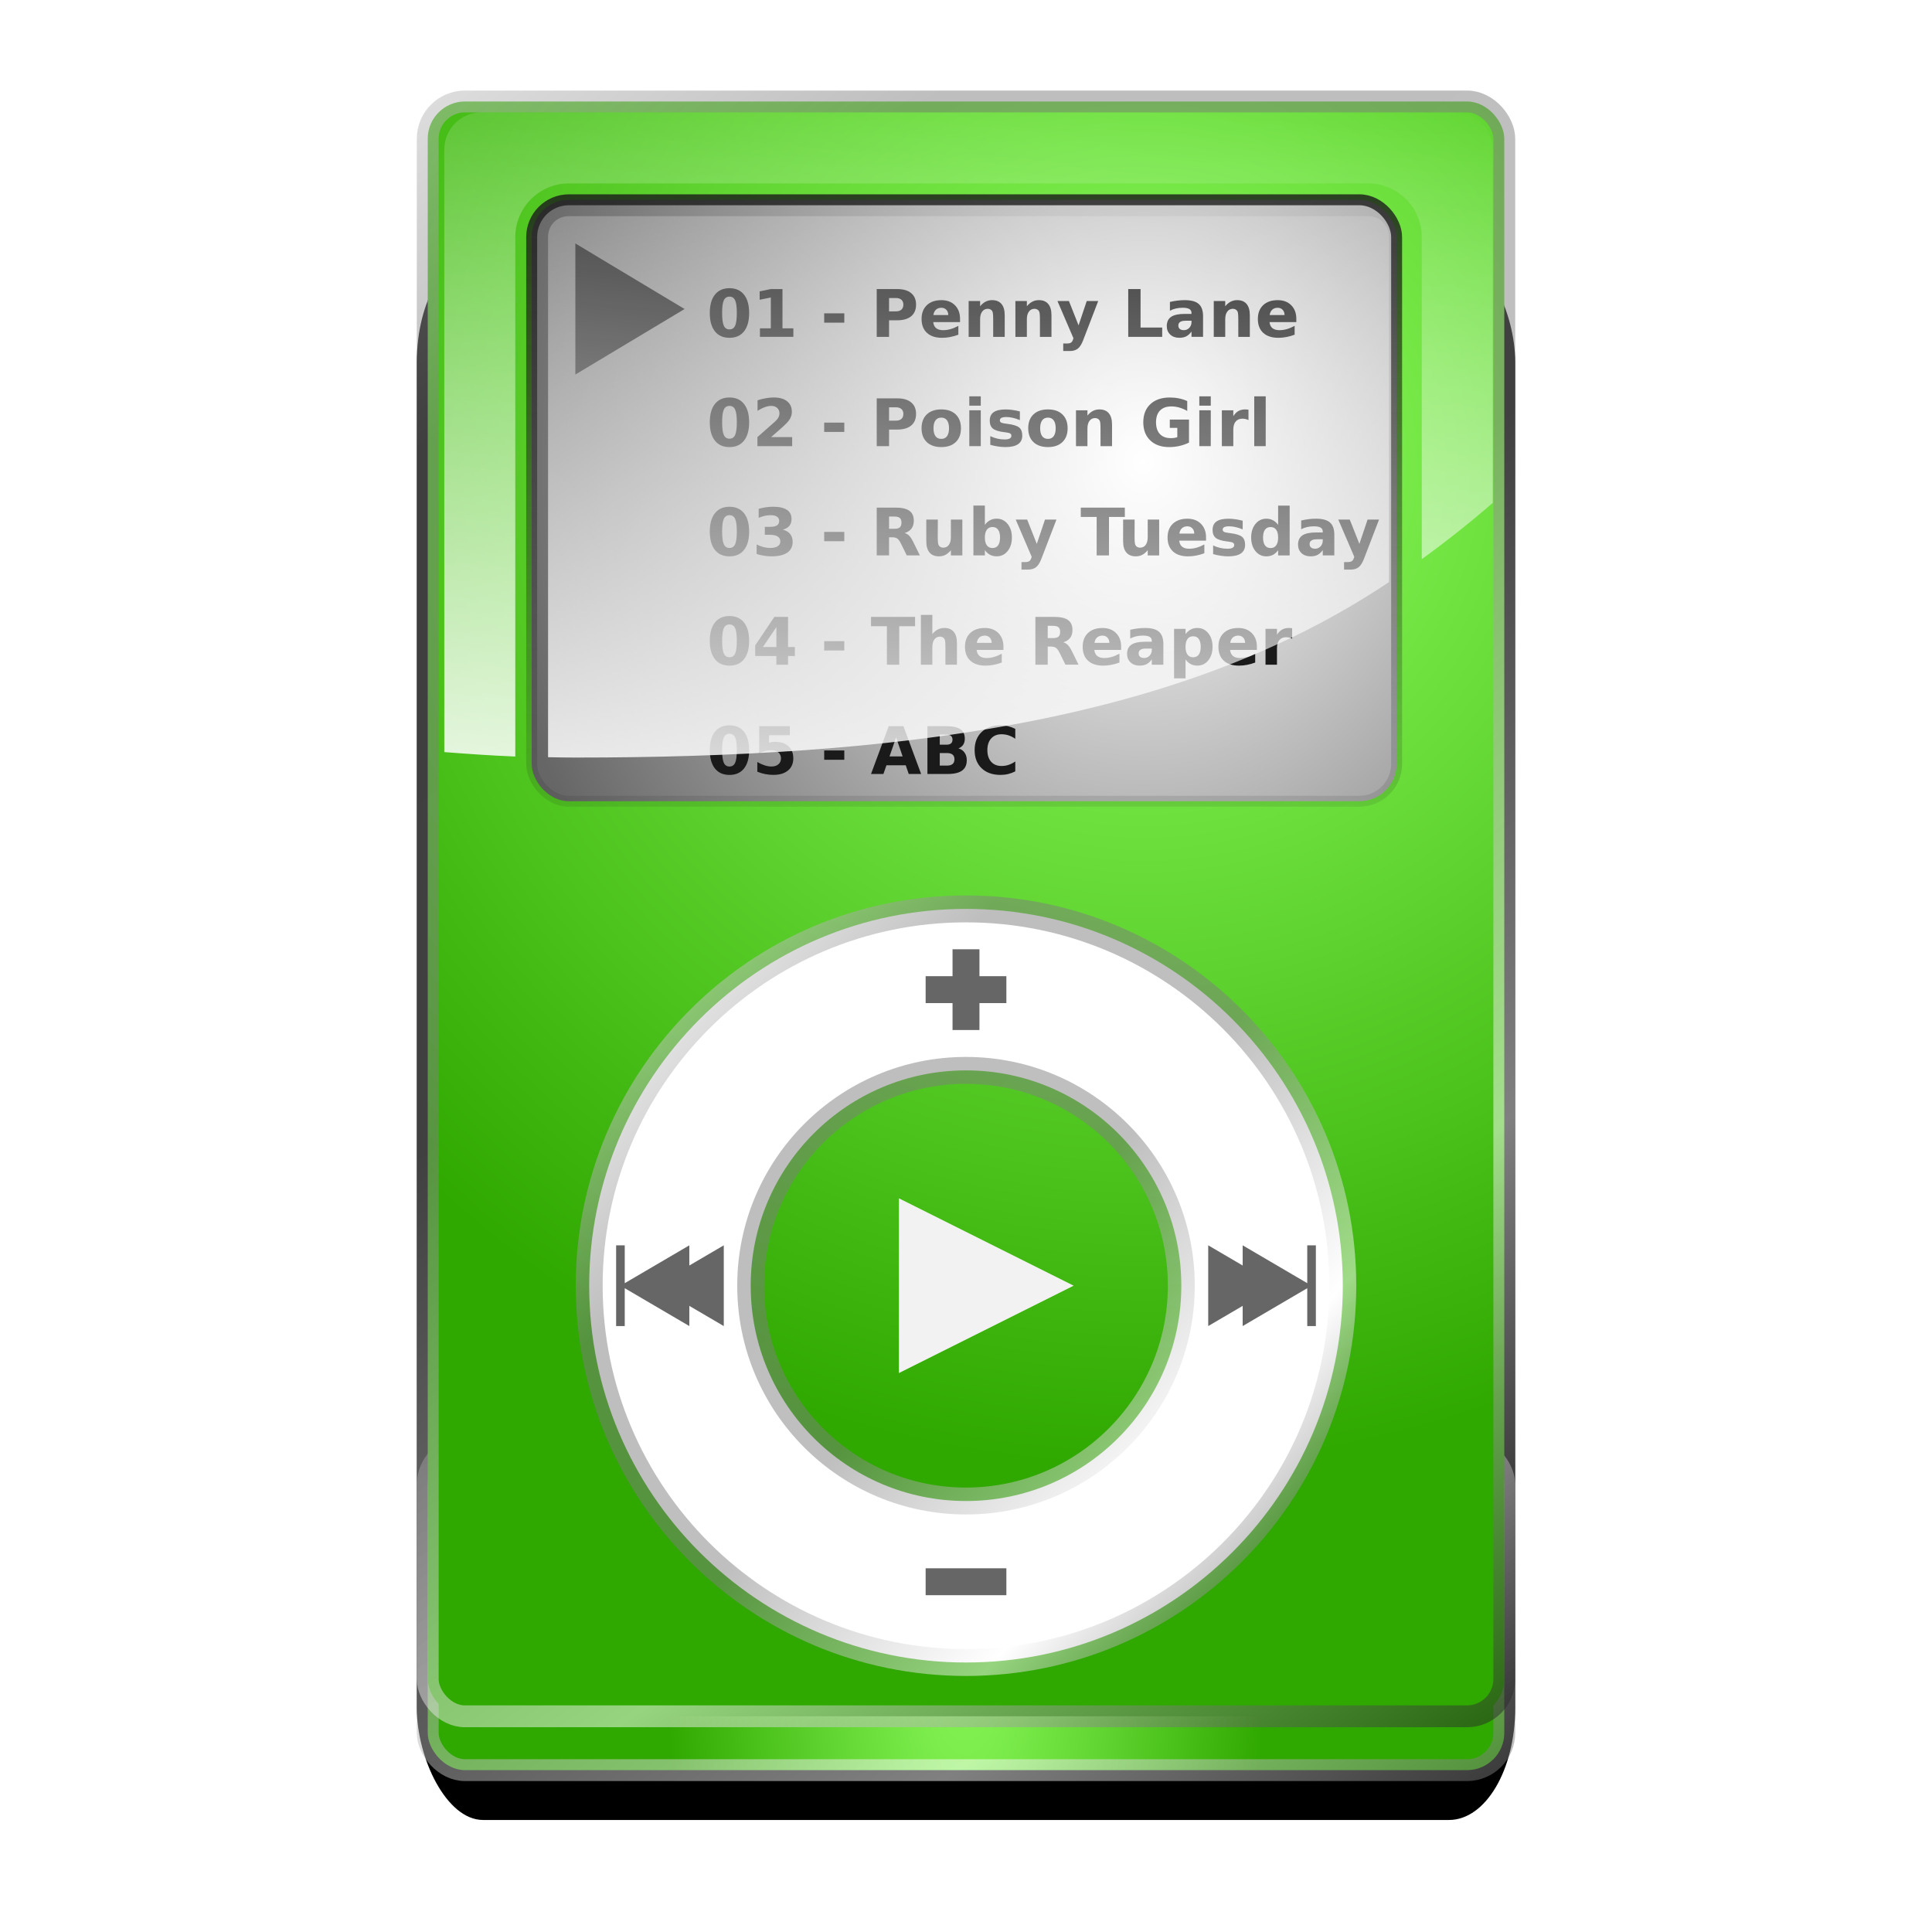 <?xml version="1.0" encoding="UTF-8" standalone="no"?>
<!-- Created with Inkscape (http://www.inkscape.org/) -->

<svg
   xmlns:dc="http://purl.org/dc/elements/1.1/"
   xmlns:cc="http://creativecommons.org/ns#"
   xmlns:rdf="http://www.w3.org/1999/02/22-rdf-syntax-ns#"
   xmlns:svg="http://www.w3.org/2000/svg"
   xmlns="http://www.w3.org/2000/svg"
   xmlns:xlink="http://www.w3.org/1999/xlink"
   xmlns:sodipodi="http://sodipodi.sourceforge.net/DTD/sodipodi-0.dtd"
   xmlns:inkscape="http://www.inkscape.org/namespaces/inkscape"
   width="128"
   height="128"
   id="svg3829"
   version="1.1"
   inkscape:version="0.91 r"
   sodipodi:docname="multimedia-player-ipod-green.svg">
  <defs
     id="defs3831">
    <linearGradient
       inkscape:collect="always"
       id="linearGradient5452">
      <stop
         style="stop-color:#ffffff;stop-opacity:1;"
         offset="0"
         id="stop5454" />
      <stop
         style="stop-color:#ffffff;stop-opacity:0;"
         offset="1"
         id="stop5456" />
    </linearGradient>
    <linearGradient
       inkscape:collect="always"
       id="linearGradient5419">
      <stop
         style="stop-color:#1a1a1a;stop-opacity:1;"
         offset="0"
         id="stop5421" />
      <stop
         style="stop-color:#1a1a1a;stop-opacity:0;"
         offset="1"
         id="stop5423" />
    </linearGradient>
    <linearGradient
       id="linearGradient5409">
      <stop
         style="stop-color:#ffffff;stop-opacity:1;"
         offset="0"
         id="stop5411" />
      <stop
         style="stop-color:#666666;stop-opacity:1;"
         offset="1"
         id="stop5413" />
    </linearGradient>
    <linearGradient
       id="linearGradient8794">
      <stop
         style="stop-color:#90ff60;stop-opacity:1;"
         offset="0"
         id="stop8796" />
      <stop
         style="stop-color:#2fa800;stop-opacity:1;"
         offset="1"
         id="stop8798" />
    </linearGradient>
    <linearGradient
       id="linearGradient4270-9-28">
      <stop
         style="stop-color:#f9f9f9;stop-opacity:0.502;"
         offset="0"
         id="stop4272-5-33" />
      <stop
         id="stop5033-81"
         offset="0.25"
         style="stop-color:#7d7d7d;stop-opacity:0.502;" />
      <stop
         id="stop4278-7-4"
         offset="0.5"
         style="stop-color:#808080;stop-opacity:0.502;" />
      <stop
         style="stop-color:#ffffff;stop-opacity:0.502;"
         offset="0.75"
         id="stop5035-3" />
      <stop
         style="stop-color:#000000;stop-opacity:0.502;"
         offset="1"
         id="stop4274-4-83" />
    </linearGradient>
    <linearGradient
       inkscape:collect="always"
       xlink:href="#linearGradient4270-9-28"
       id="linearGradient5396"
       x1="0"
       y1="-24"
       x2="120"
       y2="152"
       gradientUnits="userSpaceOnUse"
       gradientTransform="matrix(0.724,0,0,0.724,17.859,-54.282)" />
    <radialGradient
       inkscape:collect="always"
       xlink:href="#linearGradient8794"
       id="radialGradient5405"
       gradientUnits="userSpaceOnUse"
       gradientTransform="matrix(1.393,-5.2860603e-8,5.1610491e-8,1.36,-35.656,-103.614)"
       cx="80"
       cy="39.877"
       fx="80"
       fy="39.877"
       r="49" />
    <linearGradient
       inkscape:collect="always"
       xlink:href="#linearGradient4270-9-28"
       id="linearGradient5407"
       gradientUnits="userSpaceOnUse"
       x1="0"
       y1="-24"
       x2="120"
       y2="152"
       gradientTransform="matrix(0.724,0,0,0.724,17.859,-72.553)" />
    <radialGradient
       inkscape:collect="always"
       xlink:href="#linearGradient8794"
       id="radialGradient5415"
       cx="63.768"
       cy="80.913"
       fx="63.768"
       fy="80.913"
       r="49"
       gradientTransform="matrix(0.408,4.5592281e-8,-1.8474252e-7,1.654,37.972,-113.823)"
       gradientUnits="userSpaceOnUse" />
    <linearGradient
       inkscape:collect="always"
       xlink:href="#linearGradient5419"
       id="linearGradient5425"
       x1="64"
       y1="-16"
       x2="64"
       y2="64"
       gradientUnits="userSpaceOnUse"
       gradientTransform="matrix(0.724,0,0,0.724,17.859,-66.764)" />
    <radialGradient
       inkscape:collect="always"
       xlink:href="#linearGradient5409"
       id="radialGradient5441"
       cx="80"
       cy="22.031"
       fx="80"
       fy="22.031"
       r="40.5"
       gradientTransform="matrix(1.072,-4.1061706e-8,4.6536599e-8,1.215,-10.013,-76.164)"
       gradientUnits="userSpaceOnUse" />
    <linearGradient
       inkscape:collect="always"
       xlink:href="#linearGradient5452"
       id="linearGradient5473"
       gradientUnits="userSpaceOnUse"
       x1="32"
       y1="64"
       x2="40"
       y2="-16"
       gradientTransform="matrix(0.724,0,0,0.724,17.859,-66.764)" />
    <linearGradient
       inkscape:collect="always"
       xlink:href="#linearGradient4270-9-28"
       id="linearGradient4586"
       x1="36"
       y1="68"
       x2="92"
       y2="120"
       gradientUnits="userSpaceOnUse"
       gradientTransform="matrix(0.892,0,0,0.892,6.94,-76.843)" />
    <filter
       inkscape:collect="always"
       id="filter4660">
      <feGaussianBlur
         inkscape:collect="always"
         stdDeviation="2.21"
         id="feGaussianBlur4662" />
    </filter>
  </defs>
  <sodipodi:namedview
     id="base"
     pagecolor="#ffffff"
     bordercolor="#666666"
     borderopacity="1.0"
     inkscape:pageopacity="0.0"
     inkscape:pageshadow="2"
     inkscape:zoom="2.5600001"
     inkscape:cx="16.727156"
     inkscape:cy="81.566973"
     inkscape:current-layer="layer1"
     showgrid="true"
     inkscape:grid-bbox="true"
     inkscape:document-units="px"
     inkscape:window-width="1280"
     inkscape:window-height="969"
     inkscape:window-x="0"
     inkscape:window-y="28"
     inkscape:window-maximized="1"
     showguides="true"
     inkscape:guide-bbox="true">
    <inkscape:grid
       type="xygrid"
       id="grid3837"
       empspacing="4"
       visible="true"
       enabled="true"
       snapvisiblegridlinesonly="true" />
  </sodipodi:namedview>
  <g
     id="layer1"
     inkscape:label="Layer 1"
     inkscape:groupmode="layer"
     transform="translate(0,80)">
    <rect
       ry="7.422"
       rx="4.387"
       y="-63.422"
       x="27.614"
       height="104"
       width="72.773"
       id="rect4634"
       style="fill:#000000;fill-opacity:1;stroke:none;filter:url(#filter4660)" />
    <rect
       style="fill:url(#radialGradient5415);fill-opacity:1;stroke:url(#linearGradient5396);stroke-width:1.447;stroke-linecap:round;stroke-linejoin:round;stroke-miterlimit:4;stroke-opacity:1;stroke-dasharray:none;stroke-dashoffset:0"
       id="rect5380"
       width="71.325"
       height="21.397"
       x="28.338"
       y="15.879"
       rx="2.469"
       ry="2.469" />
    <rect
       ry="2.469"
       rx="2.469"
       y="-73.277"
       x="28.338"
       height="106.987"
       width="71.325"
       id="rect5403"
       style="fill:url(#radialGradient5405);fill-opacity:1;stroke:url(#linearGradient5407);stroke-width:1.447;stroke-linecap:round;stroke-linejoin:round;stroke-miterlimit:4;stroke-opacity:1;stroke-dasharray:none;stroke-dashoffset:0" />
    <rect
       style="fill:url(#radialGradient5441);fill-opacity:1.0;stroke:url(#linearGradient5425);stroke-width:0.724;stroke-linecap:round;stroke-linejoin:round;stroke-miterlimit:4;stroke-opacity:1;stroke-dasharray:none;stroke-dashoffset:0"
       id="rect5417"
       width="57.305"
       height="39.849"
       x="35.225"
       y="-66.764"
       rx="2.469"
       ry="2.469" />
    <path
       style="fill:#f2f2f2;stroke:none"
       d="m 59.555,-0.608 0,11.577 11.577,-5.789 z"
       id="path5565"
       inkscape:connector-curvature="0" />
    <path
       style="opacity:1;fill:#1a1a1a;stroke:none"
       d="m 38.119,-63.87 0,8.683 7.236,-4.341 z"
       id="path3307"
       inkscape:connector-curvature="0" />
    <g
       transform="matrix(0.724,0,0,0.724,19.306,-748.64)"
       style="font-size:6px;font-style:normal;font-weight:bold;line-height:125%;letter-spacing:0px;word-spacing:0px;opacity:1;fill:#1a1a1a;fill-opacity:1;stroke:none;font-family:Sans;-inkscape-font-specification:Sans Bold"
       id="text4127">
      <path
         inkscape:connector-curvature="0"
         d="m 40.76,952.171 c -3e-6,-0.547 -0.052,-0.932 -0.155,-1.154 -0.102,-0.225 -0.273,-0.337 -0.516,-0.337 -0.242,0 -0.415,0.112 -0.519,0.337 -0.104,0.223 -0.155,0.607 -0.155,1.154 -10e-7,0.553 0.052,0.942 0.155,1.169 0.104,0.227 0.276,0.34 0.519,0.34 0.24,0 0.412,-0.113 0.516,-0.34 0.104,-0.227 0.155,-0.616 0.155,-1.169 m 1.128,0.009 c -4e-6,0.725 -0.156,1.284 -0.469,1.679 -0.313,0.393 -0.756,0.589 -1.33,0.589 -0.576,0 -1.021,-0.196 -1.333,-0.589 -0.312,-0.395 -0.469,-0.954 -0.469,-1.679 0,-0.727 0.156,-1.286 0.469,-1.679 0.312,-0.395 0.757,-0.592 1.333,-0.592 0.574,0 1.018,0.197 1.33,0.592 0.312,0.393 0.469,0.952 0.469,1.679"
         id="path3453"
         style="fill:#1a1a1a" />
      <path
         inkscape:connector-curvature="0"
         d="m 42.875,953.583 0.996,0 0,-2.827 -1.022,0.211 0,-0.768 1.017,-0.211 1.072,0 0,3.595 0.996,0 0,0.779 -3.059,0 0,-0.779"
         id="path3455"
         style="fill:#1a1a1a" />
      <path
         inkscape:connector-curvature="0"
         d="m 48.755,952.209 1.84,0 0,0.853 -1.84,0 0,-0.853"
         id="path3457"
         style="fill:#1a1a1a" />
      <path
         inkscape:connector-curvature="0"
         d="m 53.562,949.988 1.872,0 c 0.557,0 0.983,0.124 1.28,0.372 0.299,0.246 0.448,0.598 0.448,1.055 -4e-6,0.459 -0.149,0.812 -0.448,1.061 -0.297,0.246 -0.724,0.369 -1.28,0.369 l -0.744,0 0,1.518 -1.128,0 0,-4.374 m 1.128,0.817 0,1.222 0.624,0 c 0.219,0 0.388,-0.053 0.507,-0.158 0.119,-0.107 0.179,-0.259 0.179,-0.454 -3e-6,-0.195 -0.06,-0.346 -0.179,-0.451 -0.119,-0.105 -0.288,-0.158 -0.507,-0.158 l -0.624,0"
         id="path3459"
         style="fill:#1a1a1a" />
      <path
         inkscape:connector-curvature="0"
         d="m 61.186,952.713 0,0.299 -2.452,0 c 0.025,0.246 0.114,0.431 0.267,0.554 0.152,0.123 0.365,0.185 0.639,0.185 0.221,0 0.446,-0.032 0.677,-0.097 0.232,-0.066 0.471,-0.166 0.715,-0.299 l 0,0.809 c -0.248,0.094 -0.496,0.164 -0.744,0.211 -0.248,0.049 -0.496,0.073 -0.744,0.073 -0.594,0 -1.056,-0.15 -1.386,-0.451 -0.328,-0.303 -0.492,-0.727 -0.492,-1.271 0,-0.535 0.161,-0.956 0.483,-1.263 0.324,-0.307 0.77,-0.46 1.336,-0.46 0.516,0 0.928,0.155 1.236,0.466 0.311,0.311 0.466,0.726 0.466,1.245 m -1.078,-0.349 c -3e-6,-0.199 -0.059,-0.359 -0.176,-0.48 -0.115,-0.123 -0.267,-0.185 -0.454,-0.185 -0.203,0 -0.368,0.058 -0.495,0.173 -0.127,0.113 -0.206,0.277 -0.237,0.492 l 1.362,0"
         id="path3461"
         style="fill:#1a1a1a" />
      <path
         inkscape:connector-curvature="0"
         d="m 65.275,952.364 0,1.998 -1.055,0 0,-0.325 0,-1.204 c -3e-6,-0.283 -0.007,-0.479 -0.021,-0.586 -0.012,-0.107 -0.033,-0.187 -0.064,-0.237 -0.041,-0.068 -0.097,-0.121 -0.167,-0.158 -0.07,-0.039 -0.15,-0.059 -0.24,-0.059 -0.219,0 -0.391,0.085 -0.516,0.255 -0.125,0.168 -0.188,0.401 -0.188,0.7 l 0,1.614 -1.049,0 0,-3.281 1.049,0 0,0.48 c 0.158,-0.191 0.326,-0.332 0.504,-0.422 0.178,-0.092 0.374,-0.138 0.589,-0.138 0.379,0 0.666,0.116 0.861,0.349 0.197,0.232 0.296,0.57 0.296,1.014"
         id="path3463"
         style="fill:#1a1a1a" />
      <path
         inkscape:connector-curvature="0"
         d="m 69.553,952.364 0,1.998 -1.055,0 0,-0.325 0,-1.204 c -3e-6,-0.283 -0.007,-0.479 -0.021,-0.586 -0.012,-0.107 -0.033,-0.187 -0.064,-0.237 -0.041,-0.068 -0.097,-0.121 -0.167,-0.158 -0.07,-0.039 -0.15,-0.059 -0.24,-0.059 -0.219,0 -0.391,0.085 -0.516,0.255 -0.125,0.168 -0.188,0.401 -0.188,0.7 l 0,1.614 -1.049,0 0,-3.281 1.049,0 0,0.48 c 0.158,-0.191 0.326,-0.332 0.504,-0.422 0.178,-0.092 0.374,-0.138 0.589,-0.138 0.379,0 0.666,0.116 0.861,0.349 0.197,0.232 0.296,0.57 0.296,1.014"
         id="path3465"
         style="fill:#1a1a1a" />
      <path
         inkscape:connector-curvature="0"
         d="m 70.101,951.081 1.049,0 0.882,2.227 0.75,-2.227 1.049,0 -1.38,3.592 c -0.139,0.365 -0.301,0.62 -0.486,0.765 -0.184,0.146 -0.427,0.22 -0.729,0.22 l -0.606,0 0,-0.688 0.328,0 c 0.178,0 0.307,-0.028 0.387,-0.085 0.082,-0.057 0.146,-0.158 0.19,-0.305 l 0.029,-0.091 -1.462,-3.407"
         id="path3467"
         style="fill:#1a1a1a" />
      <path
         inkscape:connector-curvature="0"
         d="m 76.578,949.988 1.128,0 0,3.521 1.98,0 0,0.853 -3.108,0 0,-4.374"
         id="path3469"
         style="fill:#1a1a1a" />
      <path
         inkscape:connector-curvature="0"
         d="m 81.822,952.886 c -0.219,0 -0.384,0.037 -0.495,0.111 -0.109,0.074 -0.164,0.184 -0.164,0.328 -1e-6,0.133 0.044,0.237 0.132,0.313 0.09,0.074 0.214,0.111 0.372,0.111 0.197,0 0.363,-0.07 0.498,-0.211 0.135,-0.143 0.202,-0.32 0.202,-0.533 l 0,-0.12 -0.545,0 m 1.603,-0.396 0,1.872 -1.058,0 0,-0.486 c -0.141,0.199 -0.299,0.345 -0.475,0.437 -0.176,0.09 -0.39,0.135 -0.642,0.135 -0.34,0 -0.616,-0.099 -0.829,-0.296 -0.211,-0.199 -0.316,-0.457 -0.316,-0.773 -10e-7,-0.385 0.132,-0.667 0.396,-0.847 0.266,-0.18 0.682,-0.27 1.248,-0.27 l 0.618,0 0,-0.082 c -2e-6,-0.166 -0.065,-0.287 -0.196,-0.363 -0.131,-0.078 -0.335,-0.117 -0.612,-0.117 -0.225,0 -0.434,0.022 -0.627,0.067 -0.193,0.045 -0.373,0.112 -0.539,0.202 l 0,-0.8 c 0.225,-0.055 0.45,-0.096 0.677,-0.123 0.227,-0.029 0.453,-0.044 0.68,-0.044 0.592,0 1.019,0.117 1.28,0.352 0.264,0.232 0.396,0.611 0.396,1.137"
         id="path3471"
         style="fill:#1a1a1a" />
      <path
         inkscape:connector-curvature="0"
         d="m 87.705,952.364 0,1.998 -1.055,0 0,-0.325 0,-1.204 c -3e-6,-0.283 -0.007,-0.479 -0.021,-0.586 -0.012,-0.107 -0.033,-0.187 -0.064,-0.237 -0.041,-0.068 -0.097,-0.121 -0.167,-0.158 -0.07,-0.039 -0.15,-0.059 -0.24,-0.059 -0.219,0 -0.391,0.085 -0.516,0.255 -0.125,0.168 -0.188,0.401 -0.188,0.7 l 0,1.614 -1.049,0 0,-3.281 1.049,0 0,0.48 c 0.158,-0.191 0.326,-0.332 0.504,-0.422 0.178,-0.092 0.374,-0.138 0.589,-0.138 0.379,0 0.666,0.116 0.861,0.349 0.197,0.232 0.296,0.57 0.296,1.014"
         id="path3473"
         style="fill:#1a1a1a" />
      <path
         inkscape:connector-curvature="0"
         d="m 91.959,952.713 0,0.299 -2.452,0 c 0.025,0.246 0.114,0.431 0.267,0.554 0.152,0.123 0.365,0.185 0.639,0.185 0.221,0 0.446,-0.032 0.677,-0.097 0.232,-0.066 0.471,-0.166 0.715,-0.299 l 0,0.809 c -0.248,0.094 -0.496,0.164 -0.744,0.211 -0.248,0.049 -0.496,0.073 -0.744,0.073 -0.594,0 -1.056,-0.15 -1.386,-0.451 -0.328,-0.303 -0.492,-0.727 -0.492,-1.271 0,-0.535 0.161,-0.956 0.483,-1.263 0.324,-0.307 0.77,-0.46 1.336,-0.46 0.516,0 0.928,0.155 1.236,0.466 0.311,0.311 0.466,0.726 0.466,1.245 m -1.078,-0.349 c -2e-6,-0.199 -0.059,-0.359 -0.176,-0.48 -0.115,-0.123 -0.267,-0.185 -0.454,-0.185 -0.203,0 -0.368,0.058 -0.495,0.173 -0.127,0.113 -0.206,0.277 -0.237,0.492 l 1.362,0"
         id="path3475"
         style="fill:#1a1a1a" />
    </g>
    <g
       transform="matrix(0.724,0,0,0.724,19.306,-748.64)"
       style="font-size:6px;font-style:normal;font-weight:bold;line-height:125%;letter-spacing:0px;word-spacing:0px;opacity:1;fill:#1a1a1a;fill-opacity:1;stroke:none;font-family:Sans;-inkscape-font-specification:Sans Bold"
       id="text4131">
      <path
         inkscape:connector-curvature="0"
         d="m 40.76,962.171 c -3e-6,-0.547 -0.052,-0.932 -0.155,-1.154 -0.102,-0.225 -0.273,-0.337 -0.516,-0.337 -0.242,0 -0.415,0.112 -0.519,0.337 -0.104,0.223 -0.155,0.607 -0.155,1.154 -10e-7,0.553 0.052,0.942 0.155,1.169 0.104,0.227 0.276,0.34 0.519,0.34 0.24,0 0.412,-0.113 0.516,-0.34 0.104,-0.227 0.155,-0.616 0.155,-1.169 m 1.128,0.009 c -4e-6,0.725 -0.156,1.284 -0.469,1.679 -0.313,0.393 -0.756,0.589 -1.33,0.589 -0.576,0 -1.021,-0.196 -1.333,-0.589 -0.312,-0.395 -0.469,-0.954 -0.469,-1.679 0,-0.727 0.156,-1.286 0.469,-1.679 0.312,-0.395 0.757,-0.592 1.333,-0.592 0.574,0 1.018,0.197 1.33,0.592 0.312,0.393 0.469,0.952 0.469,1.679"
         id="path3426"
         style="fill:#1a1a1a" />
      <path
         inkscape:connector-curvature="0"
         d="m 43.9,963.533 1.925,0 0,0.829 -3.179,0 0,-0.829 1.597,-1.409 c 0.143,-0.129 0.248,-0.255 0.316,-0.378 0.068,-0.123 0.103,-0.251 0.103,-0.384 -2e-6,-0.205 -0.069,-0.37 -0.208,-0.495 -0.137,-0.125 -0.319,-0.188 -0.548,-0.188 -0.176,0 -0.368,0.038 -0.577,0.114 -0.209,0.074 -0.433,0.186 -0.671,0.334 l 0,-0.961 c 0.254,-0.084 0.505,-0.147 0.753,-0.19 0.248,-0.045 0.491,-0.067 0.729,-0.067 0.523,0 0.93,0.115 1.219,0.346 0.291,0.23 0.437,0.552 0.437,0.964 -3e-6,0.238 -0.062,0.461 -0.185,0.668 -0.123,0.205 -0.382,0.48 -0.776,0.826 l -0.935,0.82"
         id="path3428"
         style="fill:#1a1a1a" />
      <path
         inkscape:connector-curvature="0"
         d="m 48.755,962.209 1.84,0 0,0.853 -1.84,0 0,-0.853"
         id="path3430"
         style="fill:#1a1a1a" />
      <path
         inkscape:connector-curvature="0"
         d="m 53.562,959.988 1.872,0 c 0.557,0 0.983,0.124 1.28,0.372 0.299,0.246 0.448,0.598 0.448,1.055 -4e-6,0.459 -0.149,0.812 -0.448,1.061 -0.297,0.246 -0.724,0.369 -1.28,0.369 l -0.744,0 0,1.518 -1.128,0 0,-4.374 m 1.128,0.817 0,1.222 0.624,0 c 0.219,0 0.388,-0.053 0.507,-0.158 0.119,-0.107 0.179,-0.259 0.179,-0.454 -3e-6,-0.195 -0.06,-0.346 -0.179,-0.451 -0.119,-0.105 -0.288,-0.158 -0.507,-0.158 l -0.624,0"
         id="path3432"
         style="fill:#1a1a1a" />
      <path
         inkscape:connector-curvature="0"
         d="m 59.472,961.752 c -0.232,0 -0.41,0.084 -0.533,0.252 -0.121,0.166 -0.182,0.406 -0.182,0.721 -10e-7,0.314 0.061,0.556 0.182,0.724 0.123,0.166 0.301,0.249 0.533,0.249 0.229,0 0.403,-0.083 0.524,-0.249 0.121,-0.168 0.182,-0.409 0.182,-0.724 -2e-6,-0.314 -0.061,-0.555 -0.182,-0.721 -0.121,-0.168 -0.296,-0.252 -0.524,-0.252 m 0,-0.75 c 0.564,0 1.005,0.152 1.321,0.457 0.318,0.305 0.478,0.727 0.478,1.266 -4e-6,0.539 -0.159,0.961 -0.478,1.266 -0.316,0.305 -0.757,0.457 -1.321,0.457 -0.566,0 -1.01,-0.152 -1.33,-0.457 -0.318,-0.305 -0.478,-0.727 -0.478,-1.266 0,-0.539 0.159,-0.961 0.478,-1.266 0.32,-0.305 0.764,-0.457 1.33,-0.457"
         id="path3434"
         style="fill:#1a1a1a" />
      <path
         inkscape:connector-curvature="0"
         d="m 62.035,961.081 1.049,0 0,3.281 -1.049,0 0,-3.281 m 0,-1.277 1.049,0 0,0.855 -1.049,0 0,-0.855"
         id="path3436"
         style="fill:#1a1a1a" />
      <path
         inkscape:connector-curvature="0"
         d="m 66.661,961.183 0,0.797 c -0.225,-0.094 -0.441,-0.164 -0.65,-0.211 -0.209,-0.047 -0.406,-0.07 -0.592,-0.07 -0.199,0 -0.348,0.025 -0.445,0.076 -0.096,0.049 -0.144,0.125 -0.144,0.229 -10e-7,0.084 0.036,0.148 0.108,0.193 0.074,0.045 0.206,0.078 0.396,0.1 l 0.185,0.026 c 0.537,0.068 0.898,0.181 1.084,0.337 0.186,0.156 0.278,0.401 0.278,0.735 -3e-6,0.35 -0.129,0.612 -0.387,0.788 -0.258,0.176 -0.643,0.264 -1.154,0.264 -0.217,0 -0.441,-0.018 -0.674,-0.053 -0.23,-0.033 -0.468,-0.084 -0.712,-0.152 l 0,-0.797 c 0.209,0.102 0.423,0.178 0.642,0.229 0.221,0.051 0.444,0.076 0.671,0.076 0.205,0 0.359,-0.028 0.463,-0.085 0.104,-0.057 0.155,-0.141 0.155,-0.252 -3e-6,-0.094 -0.036,-0.163 -0.108,-0.208 -0.07,-0.047 -0.212,-0.083 -0.425,-0.108 l -0.185,-0.023 c -0.467,-0.059 -0.794,-0.167 -0.981,-0.325 -0.188,-0.158 -0.281,-0.398 -0.281,-0.721 0,-0.348 0.119,-0.605 0.357,-0.773 0.238,-0.168 0.604,-0.252 1.096,-0.252 0.193,0 0.396,0.015 0.609,0.044 0.213,0.029 0.444,0.075 0.694,0.138"
         id="path3438"
         style="fill:#1a1a1a" />
      <path
         inkscape:connector-curvature="0"
         d="m 69.233,961.752 c -0.232,0 -0.41,0.084 -0.533,0.252 -0.121,0.166 -0.182,0.406 -0.182,0.721 -2e-6,0.314 0.061,0.556 0.182,0.724 0.123,0.166 0.301,0.249 0.533,0.249 0.229,0 0.403,-0.083 0.524,-0.249 0.121,-0.168 0.182,-0.409 0.182,-0.724 -3e-6,-0.314 -0.061,-0.555 -0.182,-0.721 -0.121,-0.168 -0.296,-0.252 -0.524,-0.252 m 0,-0.75 c 0.564,0 1.005,0.152 1.321,0.457 0.318,0.305 0.478,0.727 0.478,1.266 -4e-6,0.539 -0.159,0.961 -0.478,1.266 -0.316,0.305 -0.757,0.457 -1.321,0.457 -0.566,0 -1.01,-0.152 -1.33,-0.457 -0.318,-0.305 -0.478,-0.727 -0.478,-1.266 0,-0.539 0.159,-0.961 0.478,-1.266 0.32,-0.305 0.764,-0.457 1.33,-0.457"
         id="path3440"
         style="fill:#1a1a1a" />
      <path
         inkscape:connector-curvature="0"
         d="m 75.096,962.364 0,1.998 -1.055,0 0,-0.325 0,-1.204 c -3e-6,-0.283 -0.007,-0.479 -0.021,-0.586 -0.012,-0.107 -0.033,-0.187 -0.064,-0.237 -0.041,-0.068 -0.097,-0.121 -0.167,-0.158 -0.07,-0.039 -0.15,-0.059 -0.24,-0.059 -0.219,0 -0.391,0.085 -0.516,0.255 -0.125,0.168 -0.188,0.401 -0.188,0.7 l 0,1.614 -1.049,0 0,-3.281 1.049,0 0,0.48 c 0.158,-0.191 0.326,-0.332 0.504,-0.422 0.178,-0.092 0.374,-0.138 0.589,-0.138 0.379,0 0.666,0.116 0.861,0.349 0.197,0.232 0.296,0.57 0.296,1.014"
         id="path3442"
         style="fill:#1a1a1a" />
      <path
         inkscape:connector-curvature="0"
         d="m 82.139,964.037 c -0.281,0.137 -0.573,0.239 -0.876,0.308 -0.303,0.068 -0.615,0.103 -0.938,0.103 -0.729,0 -1.306,-0.203 -1.731,-0.609 -0.426,-0.408 -0.639,-0.961 -0.639,-1.658 0,-0.705 0.217,-1.26 0.65,-1.664 0.434,-0.404 1.027,-0.606 1.781,-0.606 0.291,0 0.569,0.027 0.835,0.082 0.268,0.055 0.52,0.136 0.756,0.243 l 0,0.905 c -0.244,-0.139 -0.487,-0.242 -0.729,-0.311 -0.24,-0.068 -0.481,-0.103 -0.724,-0.103 -0.449,0 -0.796,0.126 -1.04,0.378 -0.242,0.25 -0.363,0.608 -0.363,1.075 -2e-6,0.463 0.117,0.82 0.352,1.072 0.234,0.252 0.567,0.378 0.999,0.378 0.117,0 0.226,-0.007 0.325,-0.021 0.102,-0.016 0.192,-0.039 0.272,-0.07 l 0,-0.85 -0.688,0 0,-0.756 1.758,0 0,2.104"
         id="path3444"
         style="fill:#1a1a1a" />
      <path
         inkscape:connector-curvature="0"
         d="m 83.082,961.081 1.049,0 0,3.281 -1.049,0 0,-3.281 m 0,-1.277 1.049,0 0,0.855 -1.049,0 0,-0.855"
         id="path3446"
         style="fill:#1a1a1a" />
      <path
         inkscape:connector-curvature="0"
         d="m 87.582,961.974 c -0.092,-0.043 -0.184,-0.074 -0.275,-0.094 -0.09,-0.021 -0.181,-0.032 -0.272,-0.032 -0.27,0 -0.478,0.087 -0.624,0.261 -0.145,0.172 -0.217,0.419 -0.217,0.741 l 0,1.512 -1.049,0 0,-3.281 1.049,0 0,0.539 c 0.135,-0.215 0.289,-0.371 0.463,-0.469 0.176,-0.1 0.386,-0.149 0.63,-0.149 0.035,0 0.073,0.002 0.114,0.006 0.041,0.002 0.101,0.008 0.179,0.018 l 0.003,0.949"
         id="path3448"
         style="fill:#1a1a1a" />
      <path
         inkscape:connector-curvature="0"
         d="m 88.109,959.804 1.049,0 0,4.559 -1.049,0 0,-4.559"
         id="path3450"
         style="fill:#1a1a1a" />
    </g>
    <g
       transform="matrix(0.724,0,0,0.724,19.306,-748.64)"
       style="font-size:6px;font-style:normal;font-weight:bold;line-height:125%;letter-spacing:0px;word-spacing:0px;opacity:1;fill:#1a1a1a;fill-opacity:1;stroke:none;font-family:Sans;-inkscape-font-specification:Sans Bold"
       id="text4135">
      <path
         inkscape:connector-curvature="0"
         d="m 40.76,972.171 c -3e-6,-0.547 -0.052,-0.932 -0.155,-1.154 -0.102,-0.225 -0.273,-0.337 -0.516,-0.337 -0.242,0 -0.415,0.112 -0.519,0.337 -0.104,0.223 -0.155,0.607 -0.155,1.154 -10e-7,0.553 0.052,0.942 0.155,1.169 0.104,0.227 0.276,0.34 0.519,0.34 0.24,0 0.412,-0.113 0.516,-0.34 0.104,-0.227 0.155,-0.616 0.155,-1.169 m 1.128,0.009 c -4e-6,0.725 -0.156,1.284 -0.469,1.679 -0.313,0.393 -0.756,0.589 -1.33,0.589 -0.576,0 -1.021,-0.196 -1.333,-0.589 -0.312,-0.395 -0.469,-0.954 -0.469,-1.679 0,-0.727 0.156,-1.286 0.469,-1.679 0.312,-0.395 0.757,-0.592 1.333,-0.592 0.574,0 1.018,0.197 1.33,0.592 0.312,0.393 0.469,0.952 0.469,1.679"
         id="path3397"
         style="fill:#1a1a1a" />
      <path
         inkscape:connector-curvature="0"
         d="m 44.967,972.004 c 0.295,0.076 0.519,0.209 0.671,0.398 0.154,0.188 0.231,0.427 0.231,0.718 -4e-6,0.434 -0.166,0.764 -0.498,0.99 -0.332,0.225 -0.816,0.337 -1.453,0.337 -0.225,0 -0.45,-0.019 -0.677,-0.056 -0.225,-0.035 -0.447,-0.089 -0.668,-0.161 l 0,-0.87 c 0.211,0.105 0.42,0.186 0.627,0.24 0.209,0.053 0.414,0.079 0.615,0.079 0.299,0 0.527,-0.052 0.686,-0.155 0.16,-0.104 0.24,-0.252 0.24,-0.445 -3e-6,-0.199 -0.082,-0.35 -0.246,-0.451 -0.162,-0.104 -0.402,-0.155 -0.721,-0.155 l -0.451,0 0,-0.727 0.475,0 c 0.283,0 0.494,-0.044 0.633,-0.132 0.139,-0.09 0.208,-0.226 0.208,-0.407 -3e-6,-0.168 -0.067,-0.298 -0.202,-0.39 -0.135,-0.092 -0.325,-0.138 -0.571,-0.138 -0.182,0 -0.365,0.021 -0.551,0.061 -0.186,0.041 -0.37,0.102 -0.554,0.182 l 0,-0.826 c 0.223,-0.062 0.443,-0.109 0.662,-0.141 0.219,-0.031 0.434,-0.047 0.645,-0.047 0.568,0 0.993,0.094 1.274,0.281 0.283,0.186 0.425,0.466 0.425,0.841 -4e-6,0.256 -0.067,0.466 -0.202,0.63 -0.135,0.162 -0.334,0.276 -0.598,0.343"
         id="path3399"
         style="fill:#1a1a1a" />
      <path
         inkscape:connector-curvature="0"
         d="m 48.755,972.209 1.84,0 0,0.853 -1.84,0 0,-0.853"
         id="path3401"
         style="fill:#1a1a1a" />
      <path
         inkscape:connector-curvature="0"
         d="m 55.165,971.928 c 0.236,0 0.405,-0.044 0.507,-0.132 0.104,-0.088 0.155,-0.232 0.155,-0.434 -2e-6,-0.199 -0.052,-0.342 -0.155,-0.428 -0.102,-0.086 -0.271,-0.129 -0.507,-0.129 l -0.475,0 0,1.122 0.475,0 m -0.475,0.779 0,1.655 -1.128,0 0,-4.374 1.723,0 c 0.576,0 0.998,0.097 1.266,0.29 0.27,0.193 0.404,0.499 0.404,0.917 -4e-6,0.289 -0.07,0.526 -0.211,0.712 -0.139,0.186 -0.349,0.322 -0.63,0.41 0.154,0.035 0.292,0.115 0.413,0.24 0.123,0.123 0.247,0.311 0.372,0.562 l 0.612,1.242 -1.201,0 -0.533,-1.087 c -0.107,-0.219 -0.217,-0.368 -0.328,-0.448 -0.109,-0.08 -0.256,-0.12 -0.439,-0.12 l -0.319,0"
         id="path3403"
         style="fill:#1a1a1a" />
      <path
         inkscape:connector-curvature="0"
         d="m 58.098,973.085 0,-2.004 1.055,0 0,0.328 c -2e-6,0.178 -9.78e-4,0.401 -0.003,0.671 -0.002,0.268 -0.003,0.446 -0.003,0.536 -10e-7,0.264 0.007,0.454 0.021,0.571 0.014,0.115 0.037,0.199 0.07,0.252 0.043,0.068 0.099,0.121 0.167,0.158 0.07,0.037 0.15,0.056 0.24,0.056 0.219,0 0.391,-0.084 0.516,-0.252 0.125,-0.168 0.187,-0.401 0.188,-0.7 l 0,-1.62 1.049,0 0,3.281 -1.049,0 0,-0.475 c -0.158,0.191 -0.326,0.333 -0.504,0.425 -0.176,0.09 -0.37,0.135 -0.583,0.135 -0.379,0 -0.668,-0.116 -0.867,-0.349 -0.197,-0.232 -0.296,-0.57 -0.296,-1.014"
         id="path3405"
         style="fill:#1a1a1a" />
      <path
         inkscape:connector-curvature="0"
         d="m 64.156,973.685 c 0.225,10e-6 0.396,-0.082 0.513,-0.246 0.119,-0.164 0.179,-0.402 0.179,-0.715 -3e-6,-0.312 -0.06,-0.551 -0.179,-0.715 -0.117,-0.164 -0.288,-0.246 -0.513,-0.246 -0.225,0 -0.397,0.083 -0.519,0.249 -0.119,0.164 -0.179,0.401 -0.179,0.712 -10e-7,0.311 0.06,0.549 0.179,0.715 0.121,0.164 0.294,0.246 0.519,0.246 m -0.697,-2.124 c 0.145,-0.191 0.305,-0.332 0.48,-0.422 0.176,-0.092 0.378,-0.138 0.606,-0.138 0.404,0 0.736,0.161 0.996,0.483 0.26,0.32 0.39,0.733 0.39,1.239 -4e-6,0.506 -0.13,0.92 -0.39,1.242 -0.26,0.32 -0.592,0.48 -0.996,0.48 -0.229,0 -0.431,-0.045 -0.606,-0.135 -0.176,-0.092 -0.336,-0.233 -0.48,-0.425 l 0,0.475 -1.049,0 0,-4.559 1.049,0 0,1.758"
         id="path3407"
         style="fill:#1a1a1a" />
      <path
         inkscape:connector-curvature="0"
         d="m 66.28,971.081 1.049,0 0.882,2.227 0.75,-2.227 1.049,0 -1.38,3.592 c -0.139,0.365 -0.301,0.62 -0.486,0.765 -0.184,0.146 -0.427,0.22 -0.729,0.22 l -0.606,0 0,-0.688 0.328,0 c 0.178,0 0.307,-0.028 0.387,-0.085 0.082,-0.057 0.146,-0.158 0.19,-0.305 l 0.029,-0.091 -1.462,-3.407"
         id="path3409"
         style="fill:#1a1a1a" />
      <path
         inkscape:connector-curvature="0"
         d="m 72.236,969.988 4.031,0 0,0.853 -1.45,0 0,3.521 -1.128,0 0,-3.521 -1.453,0 0,-0.853"
         id="path3411"
         style="fill:#1a1a1a" />
      <path
         inkscape:connector-curvature="0"
         d="m 76.109,973.085 0,-2.004 1.055,0 0,0.328 c -10e-7,0.178 -9.78e-4,0.401 -0.003,0.671 -0.002,0.268 -0.003,0.446 -0.003,0.536 -10e-7,0.264 0.007,0.454 0.021,0.571 0.014,0.115 0.037,0.199 0.07,0.252 0.043,0.068 0.099,0.121 0.167,0.158 0.07,0.037 0.15,0.056 0.24,0.056 0.219,0 0.391,-0.084 0.516,-0.252 0.125,-0.168 0.187,-0.401 0.188,-0.7 l 0,-1.62 1.049,0 0,3.281 -1.049,0 0,-0.475 c -0.158,0.191 -0.326,0.333 -0.504,0.425 -0.176,0.09 -0.37,0.135 -0.583,0.135 -0.379,0 -0.668,-0.116 -0.867,-0.349 -0.197,-0.232 -0.296,-0.57 -0.296,-1.014"
         id="path3413"
         style="fill:#1a1a1a" />
      <path
         inkscape:connector-curvature="0"
         d="m 83.697,972.713 0,0.299 -2.452,0 c 0.025,0.246 0.114,0.431 0.267,0.554 0.152,0.123 0.365,0.185 0.639,0.185 0.221,0 0.446,-0.032 0.677,-0.097 0.232,-0.066 0.471,-0.166 0.715,-0.299 l 0,0.809 c -0.248,0.094 -0.496,0.164 -0.744,0.211 -0.248,0.049 -0.496,0.073 -0.744,0.073 -0.594,0 -1.056,-0.15 -1.386,-0.451 -0.328,-0.303 -0.492,-0.727 -0.492,-1.271 0,-0.535 0.161,-0.956 0.483,-1.263 0.324,-0.307 0.77,-0.46 1.336,-0.46 0.516,0 0.928,0.155 1.236,0.466 0.311,0.311 0.466,0.726 0.466,1.245 m -1.078,-0.349 c -3e-6,-0.199 -0.059,-0.359 -0.176,-0.48 -0.115,-0.123 -0.267,-0.185 -0.454,-0.185 -0.203,0 -0.368,0.058 -0.495,0.173 -0.127,0.113 -0.206,0.277 -0.237,0.492 l 1.362,0"
         id="path3415"
         style="fill:#1a1a1a" />
      <path
         inkscape:connector-curvature="0"
         d="m 87.052,971.183 0,0.797 c -0.225,-0.094 -0.441,-0.164 -0.65,-0.211 -0.209,-0.047 -0.406,-0.07 -0.592,-0.07 -0.199,0 -0.348,0.025 -0.445,0.076 -0.096,0.049 -0.144,0.125 -0.144,0.229 -10e-7,0.084 0.036,0.148 0.108,0.193 0.074,0.045 0.206,0.078 0.396,0.1 l 0.185,0.026 c 0.537,0.068 0.898,0.181 1.084,0.337 0.186,0.156 0.278,0.401 0.278,0.735 -3e-6,0.35 -0.129,0.612 -0.387,0.788 -0.258,0.176 -0.643,0.264 -1.154,0.264 -0.217,0 -0.441,-0.018 -0.674,-0.053 -0.23,-0.033 -0.468,-0.084 -0.712,-0.152 l 0,-0.797 c 0.209,0.102 0.423,0.178 0.642,0.229 0.221,0.051 0.444,0.076 0.671,0.076 0.205,0 0.359,-0.028 0.463,-0.085 0.104,-0.057 0.155,-0.141 0.155,-0.252 -3e-6,-0.094 -0.036,-0.163 -0.108,-0.208 -0.07,-0.047 -0.212,-0.083 -0.425,-0.108 l -0.185,-0.023 c -0.467,-0.059 -0.794,-0.167 -0.981,-0.325 -0.188,-0.158 -0.281,-0.398 -0.281,-0.721 0,-0.348 0.119,-0.605 0.357,-0.773 0.238,-0.168 0.604,-0.252 1.096,-0.252 0.193,0 0.396,0.015 0.609,0.044 0.213,0.029 0.444,0.075 0.694,0.138"
         id="path3417"
         style="fill:#1a1a1a" />
      <path
         inkscape:connector-curvature="0"
         d="m 90.295,971.561 0,-1.758 1.055,0 0,4.559 -1.055,0 0,-0.475 c -0.145,0.193 -0.304,0.335 -0.478,0.425 -0.174,0.09 -0.375,0.135 -0.604,0.135 -0.404,0 -0.736,-0.16 -0.996,-0.48 -0.26,-0.322 -0.39,-0.736 -0.39,-1.242 0,-0.506 0.13,-0.919 0.39,-1.239 0.26,-0.322 0.592,-0.483 0.996,-0.483 0.227,0 0.427,0.046 0.601,0.138 0.176,0.09 0.336,0.23 0.48,0.422 m -0.691,2.124 c 0.225,10e-6 0.396,-0.082 0.513,-0.246 0.119,-0.164 0.179,-0.402 0.179,-0.715 -3e-6,-0.312 -0.06,-0.551 -0.179,-0.715 -0.117,-0.164 -0.288,-0.246 -0.513,-0.246 -0.223,0 -0.394,0.082 -0.513,0.246 -0.117,0.164 -0.176,0.402 -0.176,0.715 -10e-7,0.312 0.059,0.551 0.176,0.715 0.119,0.164 0.29,0.246 0.513,0.246"
         id="path3419"
         style="fill:#1a1a1a" />
      <path
         inkscape:connector-curvature="0"
         d="m 93.834,972.886 c -0.219,0 -0.384,0.037 -0.495,0.111 -0.109,0.074 -0.164,0.184 -0.164,0.328 -2e-6,0.133 0.044,0.237 0.132,0.313 0.09,0.074 0.214,0.111 0.372,0.111 0.197,0 0.363,-0.07 0.498,-0.211 0.135,-0.143 0.202,-0.32 0.202,-0.533 l 0,-0.12 -0.545,0 m 1.603,-0.396 0,1.872 -1.058,0 0,-0.486 c -0.141,0.199 -0.299,0.345 -0.475,0.437 -0.176,0.09 -0.39,0.135 -0.642,0.135 -0.34,0 -0.616,-0.099 -0.829,-0.296 -0.211,-0.199 -0.316,-0.457 -0.316,-0.773 0,-0.385 0.132,-0.667 0.396,-0.847 0.266,-0.18 0.682,-0.27 1.248,-0.27 l 0.618,0 0,-0.082 c -2e-6,-0.166 -0.065,-0.287 -0.196,-0.363 -0.131,-0.078 -0.335,-0.117 -0.612,-0.117 -0.225,0 -0.434,0.022 -0.627,0.067 -0.193,0.045 -0.373,0.112 -0.539,0.202 l 0,-0.8 c 0.225,-0.055 0.45,-0.096 0.677,-0.123 0.227,-0.029 0.453,-0.044 0.68,-0.044 0.592,0 1.019,0.117 1.28,0.352 0.264,0.232 0.396,0.611 0.396,1.137"
         id="path3421"
         style="fill:#1a1a1a" />
      <path
         inkscape:connector-curvature="0"
         d="m 95.8,971.081 1.049,0 0.882,2.227 0.75,-2.227 1.049,0 -1.38,3.592 c -0.139,0.365 -0.301,0.62 -0.486,0.765 -0.184,0.146 -0.427,0.22 -0.729,0.22 l -0.606,0 0,-0.688 0.328,0 c 0.178,0 0.307,-0.028 0.387,-0.085 0.082,-0.057 0.146,-0.158 0.19,-0.305 l 0.029,-0.091 -1.462,-3.407"
         id="path3423"
         style="fill:#1a1a1a" />
    </g>
    <g
       transform="matrix(0.724,0,0,0.724,19.306,-748.64)"
       style="font-size:6px;font-style:normal;font-weight:bold;line-height:125%;letter-spacing:0px;word-spacing:0px;opacity:1;fill:#1a1a1a;fill-opacity:1;stroke:none;font-family:Sans;-inkscape-font-specification:Sans Bold"
       id="text4139">
      <path
         inkscape:connector-curvature="0"
         d="m 40.76,982.171 c -3e-6,-0.547 -0.052,-0.932 -0.155,-1.154 -0.102,-0.225 -0.273,-0.337 -0.516,-0.337 -0.242,0 -0.415,0.112 -0.519,0.337 -0.104,0.223 -0.155,0.607 -0.155,1.154 -10e-7,0.553 0.052,0.942 0.155,1.169 0.104,0.227 0.276,0.34 0.519,0.34 0.24,0 0.412,-0.113 0.516,-0.34 0.104,-0.227 0.155,-0.616 0.155,-1.169 m 1.128,0.009 c -4e-6,0.725 -0.156,1.284 -0.469,1.679 -0.313,0.393 -0.756,0.589 -1.33,0.589 -0.576,0 -1.021,-0.196 -1.333,-0.589 -0.312,-0.395 -0.469,-0.954 -0.469,-1.679 0,-0.727 0.156,-1.286 0.469,-1.679 0.312,-0.395 0.757,-0.592 1.333,-0.592 0.574,0 1.018,0.197 1.33,0.592 0.312,0.393 0.469,0.952 0.469,1.679"
         id="path3372"
         style="fill:#1a1a1a" />
      <path
         inkscape:connector-curvature="0"
         d="m 44.381,980.917 -1.236,1.831 1.236,0 0,-1.831 m -0.188,-0.929 1.254,0 0,2.76 0.624,0 0,0.817 -0.624,0 0,0.797 -1.066,0 0,-0.797 -1.939,0 0,-0.967 1.752,-2.61"
         id="path3374"
         style="fill:#1a1a1a" />
      <path
         inkscape:connector-curvature="0"
         d="m 48.755,982.209 1.84,0 0,0.853 -1.84,0 0,-0.853"
         id="path3376"
         style="fill:#1a1a1a" />
      <path
         inkscape:connector-curvature="0"
         d="m 53.041,979.988 4.031,0 0,0.853 -1.45,0 0,3.521 -1.128,0 0,-3.521 -1.453,0 0,-0.853"
         id="path3378"
         style="fill:#1a1a1a" />
      <path
         inkscape:connector-curvature="0"
         d="m 60.904,982.364 0,1.998 -1.055,0 0,-0.325 0,-1.198 c -2e-6,-0.287 -0.007,-0.484 -0.021,-0.592 -0.012,-0.107 -0.033,-0.187 -0.064,-0.237 -0.041,-0.068 -0.097,-0.121 -0.167,-0.158 -0.07,-0.039 -0.15,-0.059 -0.24,-0.059 -0.219,0 -0.391,0.085 -0.516,0.255 -0.125,0.168 -0.188,0.401 -0.188,0.7 l 0,1.614 -1.049,0 0,-4.559 1.049,0 0,1.758 c 0.158,-0.191 0.326,-0.332 0.504,-0.422 0.178,-0.092 0.374,-0.138 0.589,-0.138 0.379,0 0.666,0.116 0.861,0.349 0.197,0.232 0.296,0.57 0.296,1.014"
         id="path3380"
         style="fill:#1a1a1a" />
      <path
         inkscape:connector-curvature="0"
         d="m 65.158,982.713 0,0.299 -2.452,0 c 0.025,0.246 0.114,0.431 0.267,0.554 0.152,0.123 0.365,0.185 0.639,0.185 0.221,0 0.446,-0.032 0.677,-0.097 0.232,-0.066 0.471,-0.166 0.715,-0.299 l 0,0.809 c -0.248,0.094 -0.496,0.164 -0.744,0.211 -0.248,0.049 -0.496,0.073 -0.744,0.073 -0.594,0 -1.056,-0.15 -1.386,-0.451 -0.328,-0.303 -0.492,-0.727 -0.492,-1.271 -10e-7,-0.535 0.161,-0.956 0.483,-1.263 0.324,-0.307 0.77,-0.46 1.336,-0.46 0.516,0 0.928,0.155 1.236,0.466 0.311,0.311 0.466,0.726 0.466,1.245 m -1.078,-0.349 c -3e-6,-0.199 -0.059,-0.359 -0.176,-0.48 -0.115,-0.123 -0.267,-0.185 -0.454,-0.185 -0.203,0 -0.368,0.058 -0.495,0.173 -0.127,0.113 -0.206,0.277 -0.237,0.492 l 1.362,0"
         id="path3382"
         style="fill:#1a1a1a" />
      <path
         inkscape:connector-curvature="0"
         d="m 69.685,981.928 c 0.236,0 0.405,-0.044 0.507,-0.132 0.104,-0.088 0.155,-0.232 0.155,-0.434 -3e-6,-0.199 -0.052,-0.342 -0.155,-0.428 -0.102,-0.086 -0.271,-0.129 -0.507,-0.129 l -0.475,0 0,1.122 0.475,0 m -0.475,0.779 0,1.655 -1.128,0 0,-4.374 1.723,0 c 0.576,0 0.998,0.097 1.266,0.29 0.27,0.193 0.404,0.499 0.404,0.917 -4e-6,0.289 -0.07,0.526 -0.211,0.712 -0.139,0.186 -0.349,0.322 -0.63,0.41 0.154,0.035 0.292,0.115 0.413,0.24 0.123,0.123 0.247,0.311 0.372,0.562 l 0.612,1.242 -1.201,0 -0.533,-1.087 c -0.107,-0.219 -0.217,-0.368 -0.328,-0.448 -0.109,-0.08 -0.256,-0.12 -0.439,-0.12 l -0.319,0"
         id="path3384"
         style="fill:#1a1a1a" />
      <path
         inkscape:connector-curvature="0"
         d="m 75.928,982.713 0,0.299 -2.452,0 c 0.025,0.246 0.114,0.431 0.267,0.554 0.152,0.123 0.365,0.185 0.639,0.185 0.221,0 0.446,-0.032 0.677,-0.097 0.232,-0.066 0.471,-0.166 0.715,-0.299 l 0,0.809 c -0.248,0.094 -0.496,0.164 -0.744,0.211 -0.248,0.049 -0.496,0.073 -0.744,0.073 -0.594,0 -1.056,-0.15 -1.386,-0.451 -0.328,-0.303 -0.492,-0.727 -0.492,-1.271 0,-0.535 0.161,-0.956 0.483,-1.263 0.324,-0.307 0.77,-0.46 1.336,-0.46 0.516,0 0.928,0.155 1.236,0.466 0.311,0.311 0.466,0.726 0.466,1.245 m -1.078,-0.349 c -2e-6,-0.199 -0.059,-0.359 -0.176,-0.48 -0.115,-0.123 -0.267,-0.185 -0.454,-0.185 -0.203,0 -0.368,0.058 -0.495,0.173 -0.127,0.113 -0.206,0.277 -0.237,0.492 l 1.362,0"
         id="path3386"
         style="fill:#1a1a1a" />
      <path
         inkscape:connector-curvature="0"
         d="m 78.189,982.886 c -0.219,0 -0.384,0.037 -0.495,0.111 -0.109,0.074 -0.164,0.184 -0.164,0.328 -10e-7,0.133 0.044,0.237 0.132,0.313 0.09,0.074 0.214,0.111 0.372,0.111 0.197,0 0.363,-0.07 0.498,-0.211 0.135,-0.143 0.202,-0.32 0.202,-0.533 l 0,-0.12 -0.545,0 m 1.603,-0.396 0,1.872 -1.058,0 0,-0.486 c -0.141,0.199 -0.299,0.345 -0.475,0.437 -0.176,0.09 -0.39,0.135 -0.642,0.135 -0.34,0 -0.616,-0.099 -0.829,-0.296 -0.211,-0.199 -0.316,-0.457 -0.316,-0.773 0,-0.385 0.132,-0.667 0.396,-0.847 0.266,-0.18 0.682,-0.27 1.248,-0.27 l 0.618,0 0,-0.082 c -3e-6,-0.166 -0.065,-0.287 -0.196,-0.363 -0.131,-0.078 -0.335,-0.117 -0.612,-0.117 -0.225,0 -0.434,0.022 -0.627,0.067 -0.193,0.045 -0.373,0.112 -0.539,0.202 l 0,-0.8 c 0.225,-0.055 0.45,-0.096 0.677,-0.123 0.227,-0.029 0.453,-0.044 0.68,-0.044 0.592,0 1.019,0.117 1.28,0.352 0.264,0.232 0.396,0.611 0.396,1.137"
         id="path3388"
         style="fill:#1a1a1a" />
      <path
         inkscape:connector-curvature="0"
         d="m 81.822,983.888 0,1.723 -1.049,0 0,-4.529 1.049,0 0,0.48 c 0.145,-0.191 0.305,-0.332 0.48,-0.422 0.176,-0.092 0.378,-0.138 0.606,-0.138 0.404,0 0.736,0.161 0.996,0.483 0.26,0.32 0.39,0.733 0.39,1.239 -4e-6,0.506 -0.13,0.92 -0.39,1.242 -0.26,0.32 -0.592,0.48 -0.996,0.48 -0.229,0 -0.431,-0.045 -0.606,-0.135 -0.176,-0.092 -0.336,-0.233 -0.48,-0.425 m 0.697,-2.124 c -0.225,0 -0.397,0.083 -0.519,0.249 -0.119,0.164 -0.179,0.401 -0.179,0.712 -2e-6,0.311 0.06,0.549 0.179,0.715 0.121,0.164 0.294,0.246 0.519,0.246 0.225,10e-6 0.396,-0.082 0.513,-0.246 0.119,-0.164 0.179,-0.402 0.179,-0.715 -2e-6,-0.312 -0.06,-0.551 -0.179,-0.715 -0.117,-0.164 -0.288,-0.246 -0.513,-0.246"
         id="path3390"
         style="fill:#1a1a1a" />
      <path
         inkscape:connector-curvature="0"
         d="m 88.35,982.713 0,0.299 -2.452,0 c 0.025,0.246 0.114,0.431 0.267,0.554 0.152,0.123 0.365,0.185 0.639,0.185 0.221,0 0.446,-0.032 0.677,-0.097 0.232,-0.066 0.471,-0.166 0.715,-0.299 l 0,0.809 c -0.248,0.094 -0.496,0.164 -0.744,0.211 -0.248,0.049 -0.496,0.073 -0.744,0.073 -0.594,0 -1.056,-0.15 -1.386,-0.451 -0.328,-0.303 -0.492,-0.727 -0.492,-1.271 0,-0.535 0.161,-0.956 0.483,-1.263 0.324,-0.307 0.77,-0.46 1.336,-0.46 0.516,0 0.928,0.155 1.236,0.466 0.311,0.311 0.466,0.726 0.466,1.245 m -1.078,-0.349 c -2e-6,-0.199 -0.059,-0.359 -0.176,-0.48 -0.115,-0.123 -0.267,-0.185 -0.454,-0.185 -0.203,0 -0.368,0.058 -0.495,0.173 -0.127,0.113 -0.206,0.277 -0.237,0.492 l 1.362,0"
         id="path3392"
         style="fill:#1a1a1a" />
      <path
         inkscape:connector-curvature="0"
         d="m 91.578,981.974 c -0.092,-0.043 -0.184,-0.074 -0.275,-0.094 -0.09,-0.021 -0.181,-0.032 -0.272,-0.032 -0.27,0 -0.478,0.087 -0.624,0.261 -0.145,0.172 -0.217,0.419 -0.217,0.741 l 0,1.512 -1.049,0 0,-3.281 1.049,0 0,0.539 c 0.135,-0.215 0.289,-0.371 0.463,-0.469 0.176,-0.1 0.386,-0.149 0.63,-0.149 0.035,0 0.073,0.002 0.114,0.006 0.041,0.002 0.101,0.008 0.179,0.018 l 0.003,0.949"
         id="path3394"
         style="fill:#1a1a1a" />
    </g>
    <g
       transform="matrix(0.724,0,0,0.724,19.306,-748.64)"
       style="font-size:6px;font-style:normal;font-weight:bold;line-height:125%;letter-spacing:0px;word-spacing:0px;opacity:1;fill:#1a1a1a;fill-opacity:1;stroke:none;font-family:Sans;-inkscape-font-specification:Sans Bold"
       id="text4143">
      <path
         inkscape:connector-curvature="0"
         d="m 40.76,992.171 c -3e-6,-0.547 -0.052,-0.932 -0.155,-1.154 -0.102,-0.225 -0.273,-0.337 -0.516,-0.337 -0.242,0 -0.415,0.112 -0.519,0.337 -0.104,0.223 -0.155,0.607 -0.155,1.154 -10e-7,0.553 0.052,0.942 0.155,1.169 0.104,0.227 0.276,0.34 0.519,0.34 0.24,0 0.412,-0.113 0.516,-0.34 0.104,-0.227 0.155,-0.616 0.155,-1.169 m 1.128,0.009 c -4e-6,0.725 -0.156,1.284 -0.469,1.679 -0.313,0.393 -0.756,0.589 -1.33,0.589 -0.576,0 -1.021,-0.196 -1.333,-0.589 -0.312,-0.395 -0.469,-0.954 -0.469,-1.679 0,-0.727 0.156,-1.286 0.469,-1.679 0.312,-0.395 0.757,-0.592 1.333,-0.592 0.574,0 1.018,0.197 1.33,0.592 0.312,0.393 0.469,0.952 0.469,1.679"
         id="path3359"
         style="fill:#1a1a1a" />
      <path
         inkscape:connector-curvature="0"
         d="m 42.808,989.988 2.804,0 0,0.829 -1.904,0 0,0.677 c 0.086,-0.023 0.172,-0.041 0.258,-0.053 0.088,-0.014 0.179,-0.021 0.272,-0.021 0.533,0 0.948,0.134 1.245,0.401 0.297,0.266 0.445,0.637 0.445,1.113 -3e-6,0.473 -0.162,0.843 -0.486,1.11 -0.322,0.268 -0.771,0.401 -1.345,0.401 -0.248,0 -0.494,-0.024 -0.738,-0.073 -0.242,-0.047 -0.483,-0.119 -0.724,-0.217 l 0,-0.888 c 0.238,0.137 0.464,0.239 0.677,0.308 0.215,0.068 0.417,0.103 0.606,0.103 0.273,0 0.488,-0.066 0.645,-0.199 0.158,-0.135 0.237,-0.316 0.237,-0.545 -3e-6,-0.23 -0.079,-0.412 -0.237,-0.545 -0.156,-0.133 -0.371,-0.199 -0.645,-0.199 -0.162,10e-6 -0.335,0.021 -0.519,0.065 -0.184,0.041 -0.381,0.105 -0.592,0.193 l 0,-2.461"
         id="path3361"
         style="fill:#1a1a1a" />
      <path
         inkscape:connector-curvature="0"
         d="m 48.755,992.209 1.84,0 0,0.853 -1.84,0 0,-0.853"
         id="path3363"
         style="fill:#1a1a1a" />
      <path
         inkscape:connector-curvature="0"
         d="m 56.217,993.565 -1.764,0 -0.278,0.797 -1.134,0 1.62,-4.374 1.345,0 1.62,4.374 -1.134,0 -0.275,-0.797 m -1.482,-0.812 1.198,0 -0.598,-1.74 -0.601,1.74"
         id="path3365"
         style="fill:#1a1a1a" />
      <path
         inkscape:connector-curvature="0"
         d="m 59.955,991.682 c 0.178,0 0.312,-0.039 0.404,-0.117 0.092,-0.078 0.138,-0.193 0.138,-0.346 -3e-6,-0.15 -0.046,-0.265 -0.138,-0.343 -0.092,-0.08 -0.227,-0.12 -0.404,-0.12 l -0.624,0 0,0.926 0.624,0 m 0.038,1.913 c 0.227,10e-6 0.396,-0.048 0.51,-0.144 0.115,-0.096 0.173,-0.24 0.173,-0.434 -3e-6,-0.189 -0.057,-0.331 -0.17,-0.425 -0.113,-0.096 -0.284,-0.144 -0.513,-0.144 l -0.662,0 0,1.145 0.662,0 m 1.049,-1.573 c 0.242,0.07 0.43,0.2 0.562,0.39 0.133,0.189 0.199,0.422 0.199,0.697 -4e-6,0.422 -0.143,0.736 -0.428,0.943 -0.285,0.207 -0.719,0.311 -1.301,0.311 l -1.872,0 0,-4.374 1.693,0 c 0.607,0 1.047,0.092 1.318,0.275 0.273,0.184 0.41,0.478 0.41,0.882 -4e-6,0.213 -0.05,0.395 -0.149,0.545 -0.1,0.148 -0.244,0.259 -0.434,0.331"
         id="path3367"
         style="fill:#1a1a1a" />
      <path
         inkscape:connector-curvature="0"
         d="m 66.242,994.122 c -0.207,0.107 -0.423,0.188 -0.647,0.243 -0.225,0.055 -0.459,0.082 -0.703,0.082 -0.729,0 -1.306,-0.203 -1.731,-0.609 -0.426,-0.408 -0.639,-0.961 -0.639,-1.658 0,-0.699 0.213,-1.252 0.639,-1.658 0.426,-0.408 1.003,-0.612 1.731,-0.612 0.244,0 0.479,0.027 0.703,0.082 0.225,0.055 0.44,0.136 0.647,0.243 l 0,0.905 c -0.209,-0.143 -0.415,-0.247 -0.618,-0.313 -0.203,-0.066 -0.417,-0.1 -0.642,-0.1 -0.402,0 -0.719,0.129 -0.949,0.387 -0.23,0.258 -0.346,0.613 -0.346,1.066 -10e-7,0.451 0.115,0.806 0.346,1.063 0.23,0.258 0.547,0.387 0.949,0.387 0.225,0 0.438,-0.033 0.642,-0.1 0.203,-0.066 0.409,-0.171 0.618,-0.313 l 0,0.905"
         id="path3369"
         style="fill:#1a1a1a" />
    </g>
    <path
       style="fill:url(#linearGradient5473);fill-opacity:1;stroke:none"
       d="m 31.901,-72.553 c -1.368,0 -2.465,1.097 -2.465,2.465 l 0,39.916 c 1.554,0.121 3.127,0.231 4.703,0.294 l 0,-34.422 c 0,-1.95 1.6,-3.55 3.55,-3.55 l 52.957,0 c 1.95,0 3.55,1.6 3.55,3.55 l 0,21.346 c 1.643,-1.192 3.218,-2.439 4.703,-3.731 l 0,-23.403 c 0,-1.368 -1.097,-2.465 -2.465,-2.465 z m 5.789,6.874 c -0.785,0 -1.379,0.594 -1.379,1.379 l 0,34.467 c 0.602,0.011 1.203,0.023 1.809,0.023 20.905,0 39.885,-2.218 53.907,-11.629 l 0,-22.861 c 0,-0.785 -0.594,-1.379 -1.379,-1.379 z"
       id="rect5445"
       inkscape:connector-curvature="0"
       sodipodi:nodetypes="ssccssssccssssscscsss" />
    <path
       style="fill:#ffffff;fill-opacity:1;stroke:url(#linearGradient4586);stroke-width:1.783;stroke-miterlimit:4;stroke-dasharray:none"
       d="m 64,-19.783 c -13.787,0 -24.964,11.177 -24.964,24.964 0,13.787 11.177,24.964 24.964,24.964 13.787,0 24.964,-11.177 24.964,-24.964 0,-13.787 -11.177,-24.964 -24.964,-24.964 z m 0,10.699 c 7.878,0 14.265,6.387 14.265,14.265 0,7.878 -6.387,14.265 -14.265,14.265 -7.878,0 -14.265,-6.387 -14.265,-14.265 0,-7.878 6.387,-14.265 14.265,-14.265 z"
       id="path3806"
       inkscape:connector-curvature="0" />
    <path
       style="fill:#666666;stroke:none"
       d="m 80.048,2.506 0,5.349 2.282,-1.337 0,1.337 4.279,-2.508 0,2.508 0.571,0 0,-5.349 -0.571,0 0,2.508 -4.279,-2.508 0,1.337 -2.282,-1.337 z"
       id="path5567"
       inkscape:connector-curvature="0"
       inkscape:transform-center-x="-19.61433" />
    <path
       inkscape:transform-center-x="19.61433"
       inkscape:connector-curvature="0"
       id="path4588"
       d="m 47.952,2.506 0,5.349 -2.282,-1.337 0,1.337 -4.279,-2.508 0,2.508 -0.571,0 0,-5.349 0.571,0 0,2.508 4.279,-2.508 0,1.337 2.282,-1.337 z"
       style="fill:#666666;stroke:none" />
    <rect
       style="fill:#666666;fill-opacity:1;stroke:none"
       id="rect4590"
       width="1.783"
       height="5.349"
       x="63.108"
       y="-17.108"
       rx="0"
       ry="0" />
    <rect
       ry="0"
       rx="0"
       transform="matrix(0,1,-1,0,0,0)"
       y="-66.675"
       x="-15.325"
       height="5.349"
       width="1.783"
       id="rect4592"
       style="fill:#666666;fill-opacity:1;stroke:none" />
    <rect
       style="fill:#666666;fill-opacity:1;stroke:none"
       id="rect4594"
       width="1.783"
       height="5.349"
       x="23.903"
       y="-66.675"
       transform="matrix(0,1,-1,0,0,0)"
       rx="0"
       ry="0" />
    <g
       transform="matrix(0.892,0,0,0.892,10.506,-915.016)"
       style="font-size:6px;font-style:normal;font-weight:bold;line-height:125%;letter-spacing:0px;word-spacing:0px;opacity:0.75;fill:#ffffff;fill-opacity:1;stroke:none;font-family:Sans;-inkscape-font-specification:Sans Bold"
       id="text4147" />
  </g>
</svg>
